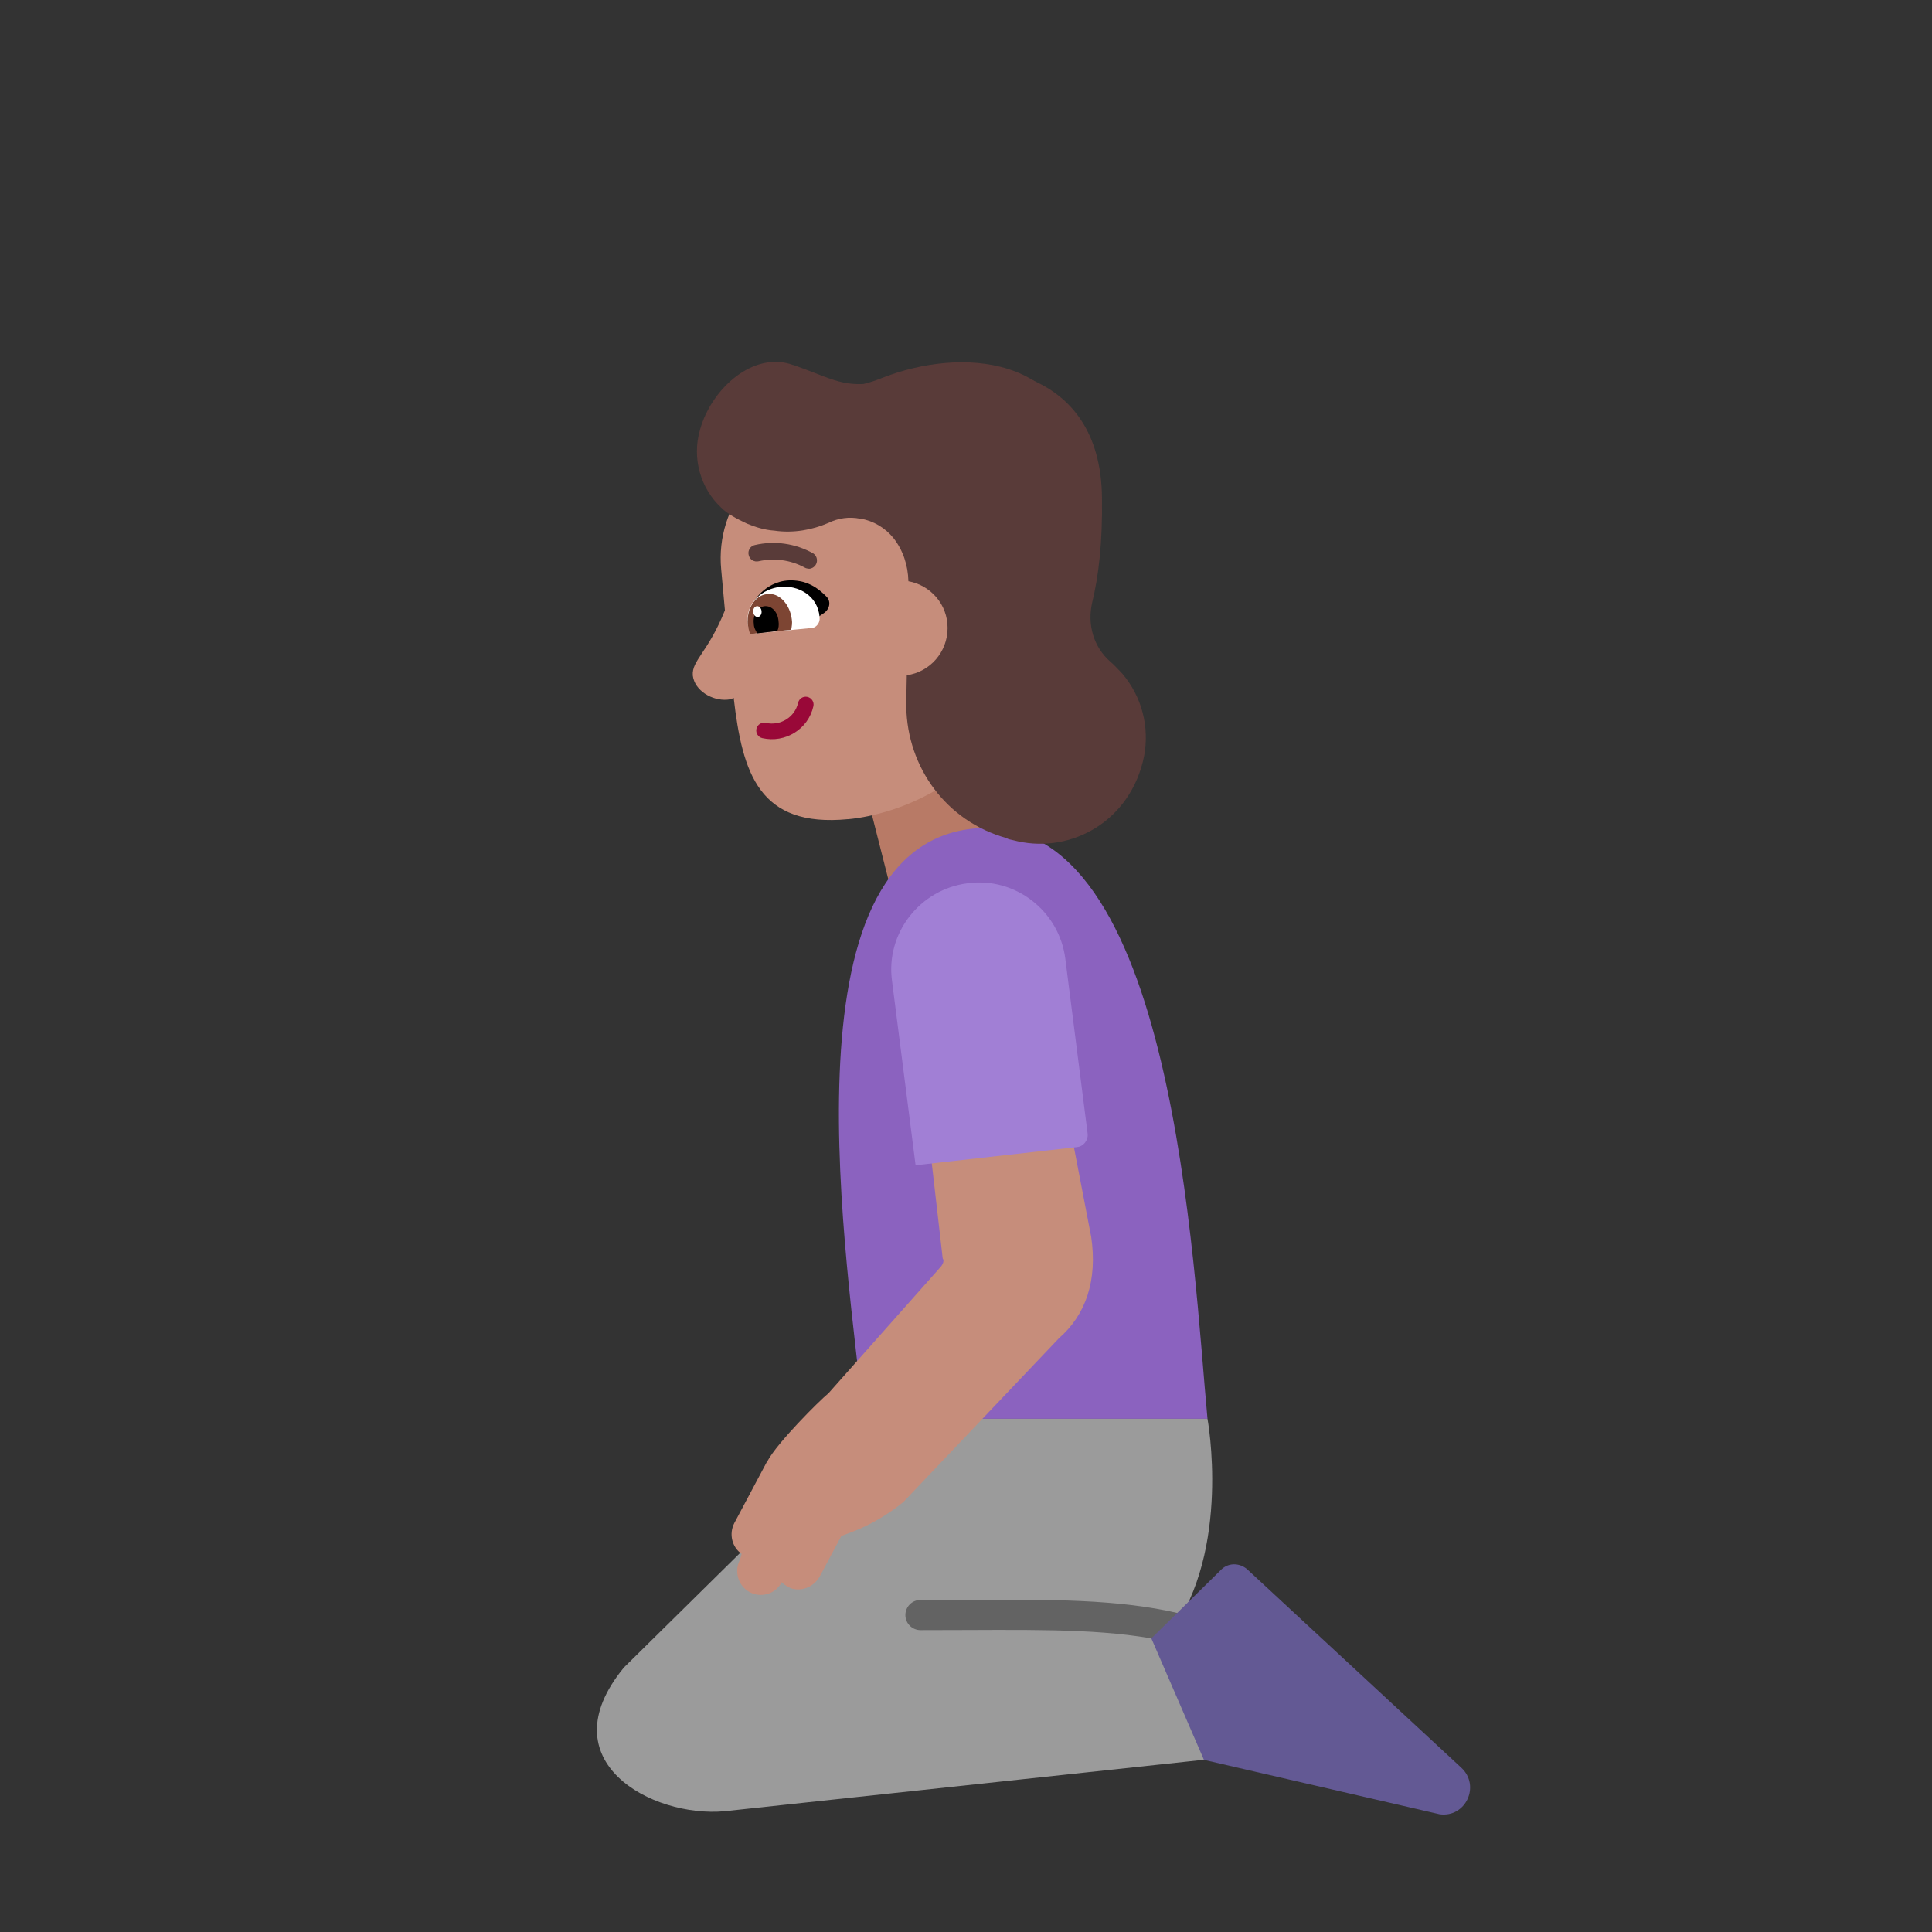<svg enable-background="new 0 0 128 128" viewBox="0 0 32 32" xmlns="http://www.w3.org/2000/svg"><rect x="0" y="0" width="32" height="32" fill="#333333" stroke="none"/><path d="m16.525 11.65.61 2.34-2.4.66-.61-2.4z" fill="#b87a66"/><path d="m16.165 13.72c-3.294.28-2.104 7.293-1.864 9.78h5.699c-.236-2.474-.541-10.061-3.835-9.78z" fill="#8b62bf"/><path d="m10.324 27.629 4.187-4.129h5.489s.401 2.165-.617 3.553h.241l1.689 1.947-9.314 1c-1.198.109-2.934-.823-1.673-2.371z" fill="#9b9b9b"/><path d="m15.994 26.498c1.399-.007 2.53-.012 3.527.222.135.032.218.166.186.3-.032.134-.166.218-.3.186-.934-.219-1.996-.214-3.401-.208-.243.001-.495.002-.76.002-.138 0-.25-.112-.25-.25 0-.138.112-.25.25-.25.258 0 .507-.001.748-.002z" fill="#636363"/><path d="m18.073 20.484-.953-4.954c-.035-.05-.068-.096-.098-.14-.278-.398-.375-.538-.827-.215-.153.109-.291.126-.416.141-.285.034-.502.06-.666 1.161l.501 4.367c.036.049-.013.122-.058.167l-1.833 2.065c-.149.121-.854.823-1.015 1.131l-.002-.002-.543 1.021c-.094.181-.038.403.121.511l-.025.092c-.105.189-.036.434.153.539s.434.036.535-.162c.045.044.095.075.153.101.189.061.389-.031.481-.202l.355-.666.151-.055c.321-.12.614-.293.876-.506l2.579-2.715c.443-.385.639-.959.531-1.681z" fill="#c68d7b"/><path d="m20.215 26.01-1.145 1.127.871 2.012 3.904.901c.43.06.68-.47.36-.77l-3.55-3.29c-.13-.11-.32-.11-.44.02z" fill="#635994"/><path d="m17.835 19c.11-.01.19-.11.18-.22l-.37-2.9c-.1-.79-.83-1.36-1.62-1.25-.79.1-1.36.83-1.25 1.62l.39 3.05c.54-.06 1.86-.21 2.67-.3z" fill="#a17fd5"/><path d="m14.045 13.569c.87-.08 2.21-.65 2.5-1.72l.24-1.43.28-1.49c-.11-1.06-1.06-1.84-2.12-1.74l-1.26.12c-1.06.11-1.84 1.06-1.74 2.12l.062.679c-.14.349-.277.557-.378.708-.101.152-.164.248-.154.373.03.25.32.42.57.4.049-.004.083-.015.107-.031.146 1.254.42 2.151 1.893 2.01z" fill="#c68d7b"/><path d="m12.503 9.94s.244-.407.744-.314c.198.035.337.151.43.244.093.081.07.209-.023.279l-.36.244z"/><path d="m12.535 10.49c-.07 0-.14-.06-.15-.15v-.01c-.04-.35.25-.58.54-.61s.62.14.65.5v.01c.01.08-.05.16-.12.17z" fill="#fff"/><path d="m12.425 10.5c-.02-.05-.03-.1-.04-.16-.02-.26.12-.48.32-.5.2-.03.38.17.41.42.01.06 0 .11-.01.17z" fill="#7d4533"/><path d="m12.545 10.49c-.03-.04-.06-.1-.06-.16-.02-.15.07-.28.18-.29.12-.01.22.1.23.25.01.06 0 .12-.02.16z"/><path d="m13.14 6.047c-.662-.244-1.359.395-1.545 1.069-.14.476.012.976.348 1.29.105.105.256.186.43.267.14.058.29.105.453.116.314.046.627-.012.895-.128.163-.081.348-.105.523-.07h.012c.209.035.407.151.546.325.156.201.237.445.244.711.367.066.651.383.649.777-.001.394-.29.727-.676.78l-.008.427c-.023 1.011.593 1.929 1.569 2.243.046.012.081.023.128.046.023.006.049.012.075.017.026.006.052.012.075.018.895.198 1.871-.337 2.091-1.406.093-.488-.035-.988-.36-1.371-.024-.024-.046-.047-.068-.071-.043-.045-.084-.089-.13-.127-.279-.244-.384-.616-.302-.976.105-.43.174-.988.163-1.743-.023-2.161-1.998-2.382-3.335-1.998-.723.207-.953.117-1.407-.06-.108-.042-.228-.089-.371-.138z" fill="#593b39"/><path d="m12.553 10.219c.038-.004.066-.047.061-.096-.005-.05-.04-.087-.078-.083-.038.004-.066.047-.061.096s.04.086.078.083z" fill="#fff"/><path d="m13.374 11.543c.07.016.114.085.098.155-.086.382-.467.613-.845.528-.07-.016-.114-.085-.098-.155.016-.07.085-.114.155-.098.242.055.481-.094.535-.332.016-.07.085-.114.155-.098z" fill="#990838"/><g fill="#593b39"><path d="m13.395 9.418c-.027 0-.053-.007-.075-.022-.232-.123-.499-.158-.755-.1-.018.004-.036.005-.054.002-.018-.003-.035-.01-.051-.019-.015-.01-.029-.023-.039-.038-.01-.015-.017-.032-.021-.05-.004-.018-.005-.036-.002-.054.003-.018.01-.035.019-.05s.022-.029.037-.039c.015-.01.032-.018.05-.021.327-.076.671-.026.964.138.025.016.045.04.055.068s.012.059.003.088c-.008.029-.026.054-.05.072-.024.018-.053.028-.083.028z"/><path d="m15.365 9.38s-.09-.99-1.73-.83c-1.38.14-1.81-.3-1.88-1.09-.08-.82.56-1.08.92-1.12.469-.047.731-.004.949.032.288.048.499.083 1.012-.122 1.24-.48 3.15-.43 3.35 1.63.27 2.83-.75 2.95-.75 2.95.81-.08.81.97.21 1.03-.048.005-.103.015-.162.026-.39.07-.981.176-1.068-.726-.021-.225-.048-.422-.08-.594.078-.137.115-.299.1-.466-.035-.385-.339-.671-.703-.709-.099-.035-.167-.011-.167-.011z"/></g></svg>